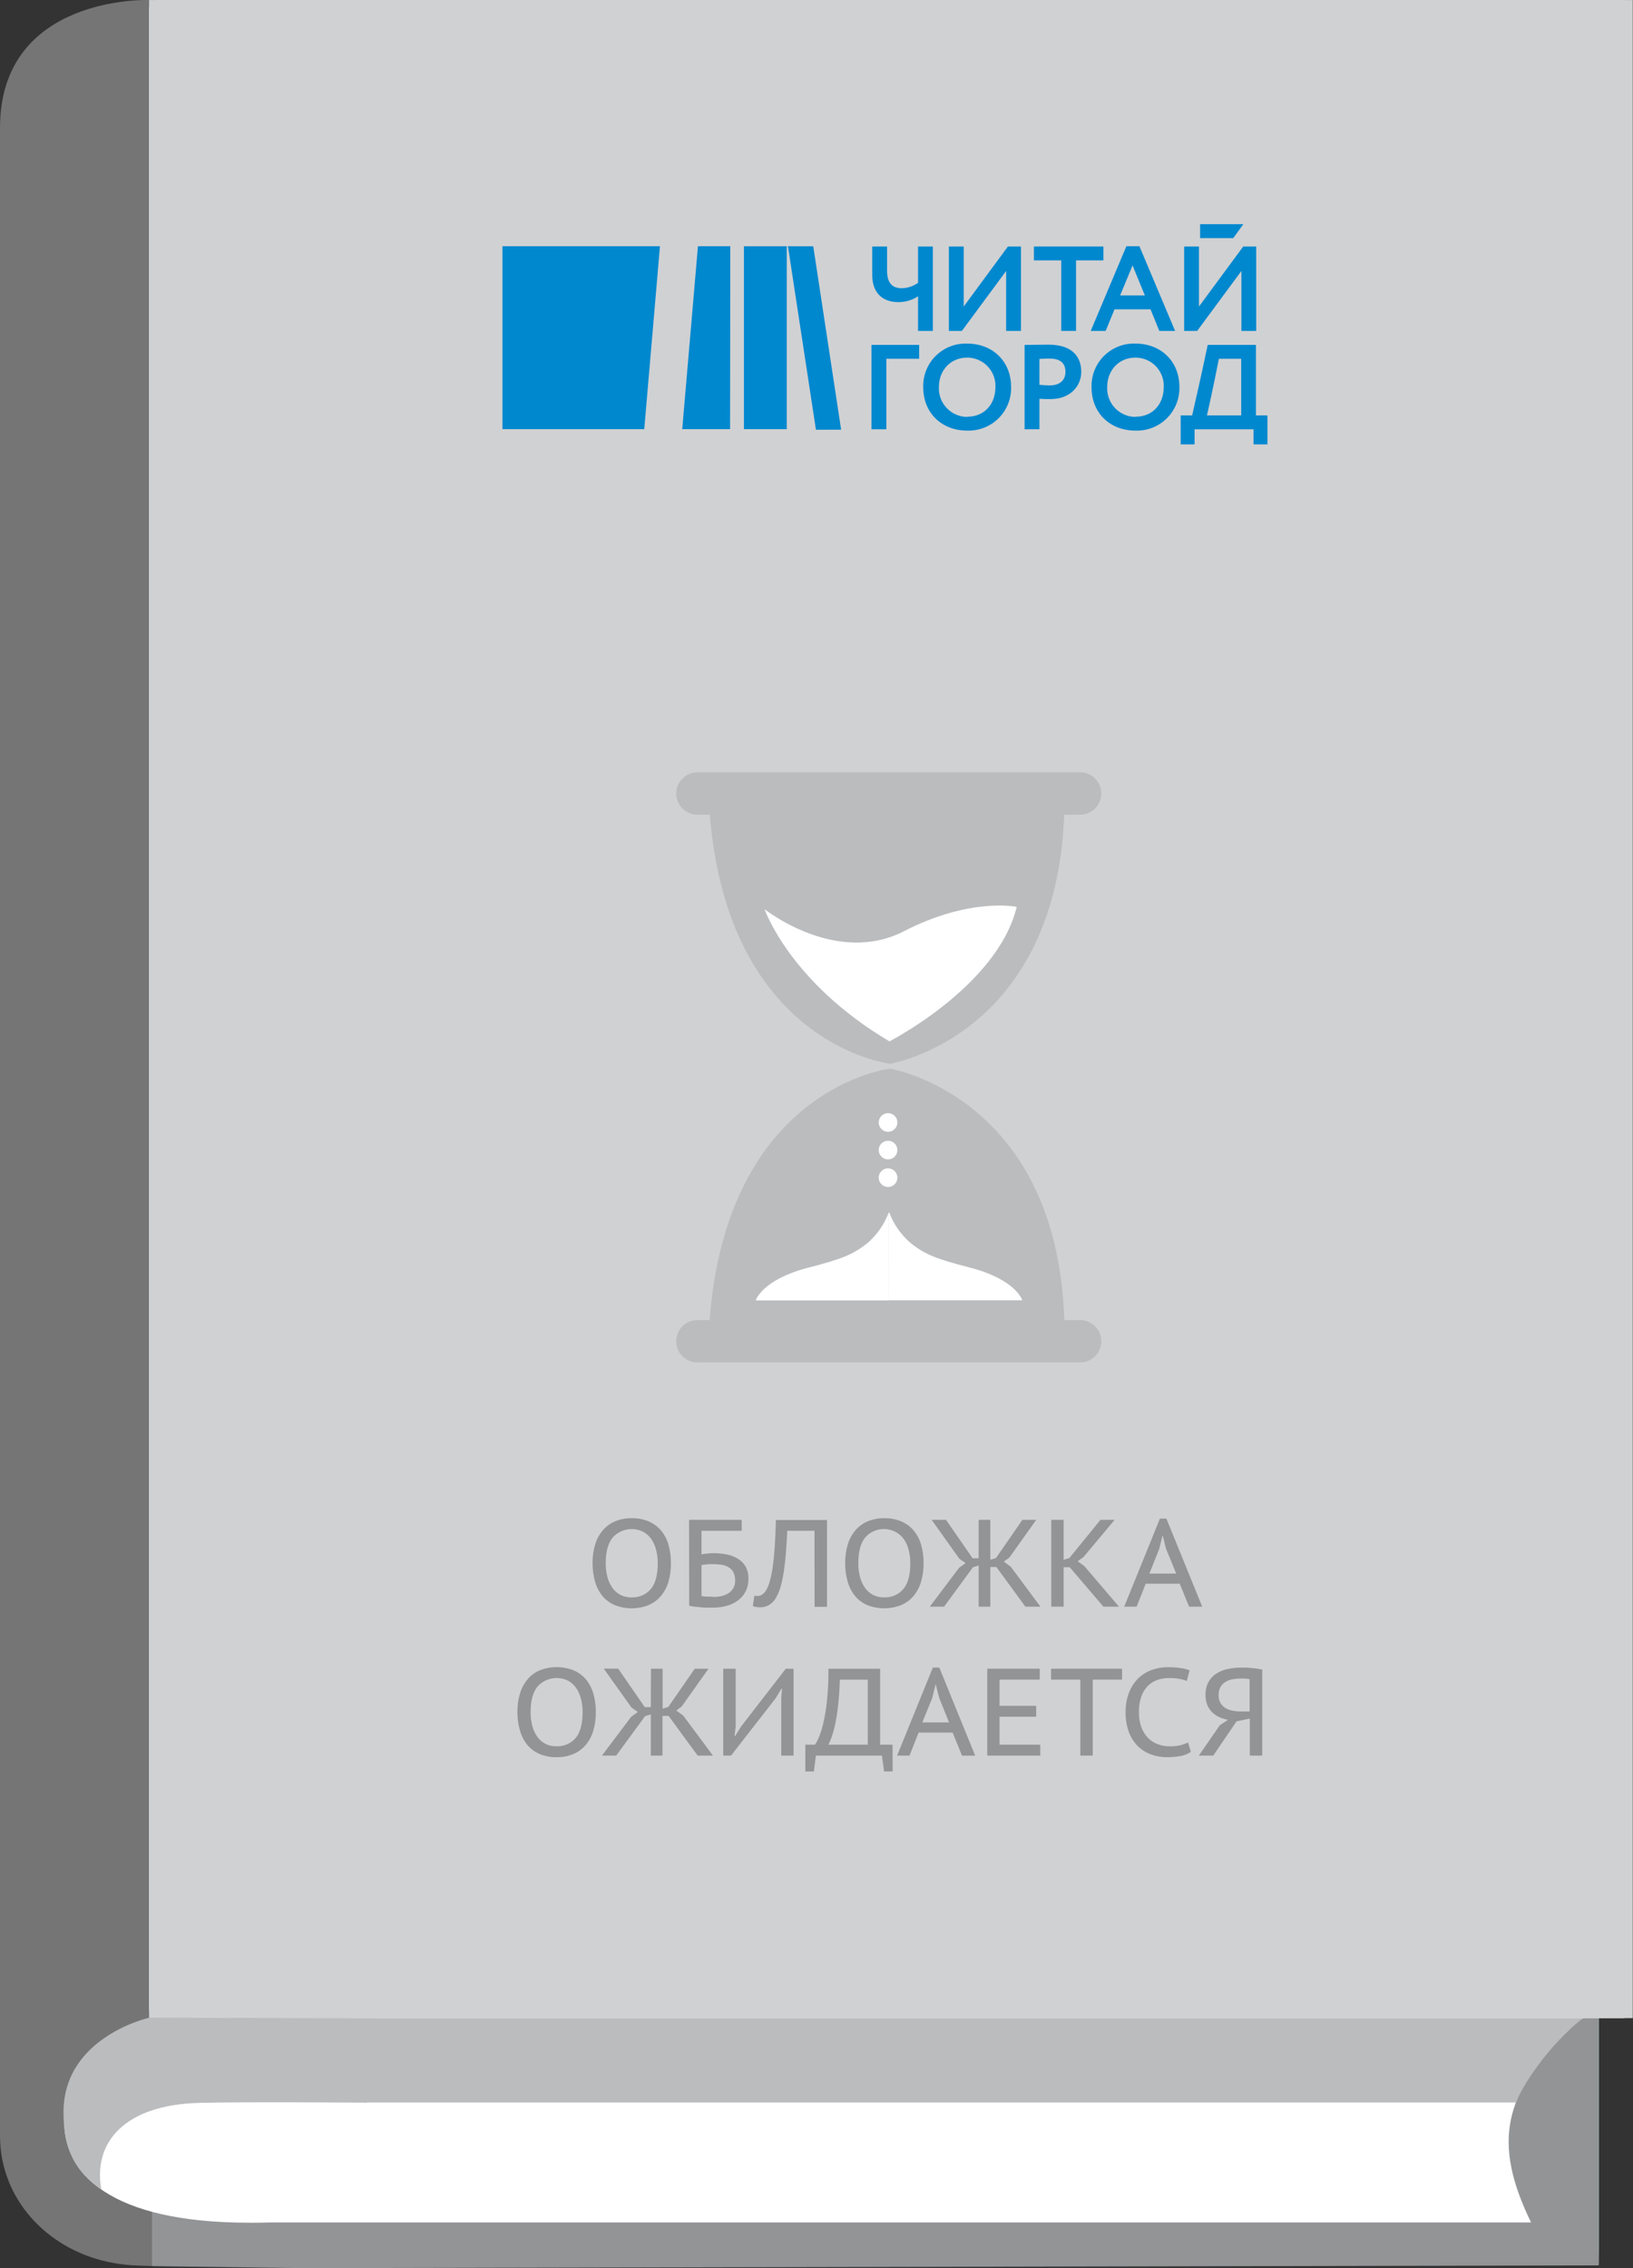 <svg width="144" height="200" viewBox="0 0 144 200" fill="none" xmlns="http://www.w3.org/2000/svg">
<rect x="0" y="0" width="144" height="200" fill="#333333" stroke="none"/>
<g clip-path="url(#clip0_1:1369)">
<path d="M140.227 21.809H9.844C9.42 21.809 9.076 22.153 9.076 22.577V198.674C9.076 199.098 9.42 199.441 9.844 199.441H140.227C140.651 199.441 140.995 199.098 140.995 198.674V22.577C140.995 22.153 140.651 21.809 140.227 21.809Z" fill="#3CB0C3"/>
<path d="M13.419 177.851H140.899C140.912 177.851 140.924 177.853 140.936 177.858C140.948 177.862 140.959 177.869 140.968 177.878C140.977 177.887 140.984 177.898 140.989 177.91C140.993 177.922 140.995 177.935 140.995 177.947V199.668C140.995 199.68 140.992 199.692 140.988 199.704C140.983 199.715 140.976 199.726 140.967 199.734C140.958 199.743 140.947 199.75 140.935 199.754C140.924 199.759 140.911 199.761 140.899 199.76L26.642 200L13.477 199.825C13.422 199.825 13.326 199.716 13.326 199.664V177.947C13.326 177.935 13.328 177.922 13.332 177.911C13.337 177.899 13.344 177.889 13.352 177.88C13.361 177.871 13.371 177.864 13.383 177.859C13.394 177.854 13.406 177.851 13.419 177.851Z" fill="#929496"/>
<path d="M137.711 22.073H8.264C7.906 22.073 7.616 22.363 7.616 22.721V171.473C7.616 171.83 7.906 172.12 8.264 172.12H137.711C138.069 172.12 138.359 171.83 138.359 171.473V22.721C138.359 22.363 138.069 22.073 137.711 22.073Z" fill="white"/>
<path d="M9.71 23.866C9.614 23.867 9.519 23.888 9.431 23.926C9.342 23.964 9.263 24.019 9.196 24.088C9.129 24.157 9.076 24.239 9.041 24.328C9.006 24.418 8.989 24.514 8.99 24.61V195.229C8.989 195.325 9.007 195.42 9.042 195.509C9.077 195.598 9.13 195.679 9.197 195.748C9.264 195.817 9.343 195.872 9.432 195.91C9.52 195.948 9.614 195.968 9.71 195.969H135.01C131.583 188.939 132.553 184.514 138.438 178.917L138.356 24.61C138.358 24.514 138.34 24.418 138.305 24.328C138.27 24.239 138.217 24.157 138.15 24.088C138.084 24.019 138.004 23.964 137.915 23.926C137.827 23.888 137.732 23.867 137.636 23.866H9.71Z" fill="white"/>
<path d="M8.99 175.181V185.392H133.674C134.483 183.363 137.262 179.603 139.758 177.851L138.356 175.178L8.99 175.181Z" fill="#BBBCBE"/>
<path d="M13.117 7.52672e-06C19.345 7.52672e-06 22.55 5.093 22.55 11.311V188.309C22.55 194.537 19.773 199.822 13.546 199.822C13.546 199.822 11.983 199.77 11.51 199.736C10.818 199.685 10.131 199.584 9.453 199.434C4.151 198.262 2.41187e-05 193.923 2.41187e-05 188.316V11.311C-0.021 -0.456 13.117 7.52672e-06 13.117 7.52672e-06Z" fill="#757575"/>
<path d="M13.405 199.798V194.838L21.857 195.126L22.21 199.87" fill="#929496"/>
<path d="M19.239 177.512C19.239 177.512 32.534 181.7 32.534 186.866C32.534 192.031 30.327 195.849 22.985 195.983C10.591 196.213 5.659 192.213 5.659 187.034C5.659 181.855 19.239 177.512 19.239 177.512Z" fill="white"/>
<path d="M143.11 0.003H13.916C13.492 0.003 13.148 0.347 13.148 0.771V177.186C13.148 177.61 13.492 177.954 13.916 177.954H143.11C143.534 177.954 143.878 177.61 143.878 177.186V0.771C143.878 0.347 143.534 0.003 143.11 0.003Z" fill="#EEEEEE"/>
<path d="M143.984 0.003H13.148V177.954H143.984V0.003Z" fill="#D0D1D3"/>
<path d="M32.682 177.968C30.625 177.968 13.175 177.913 13.175 177.913C13.175 177.913 5.659 179.575 5.601 186.173C5.573 189.471 6.629 191.51 8.929 193.059C8.192 188.857 11.037 185.604 17.539 185.43C21.237 185.32 32.339 185.409 32.339 185.409C31.232 180.837 39.142 177.968 32.682 177.968Z" fill="#BBBCBE"/>
<path d="M69.483 21.713L71.951 37.895L74.172 37.888L71.714 21.717L69.483 21.713Z" fill="#0088CF"/>
<path d="M69.377 21.713H65.6V37.843H69.377V21.713Z" fill="#0088CF"/>
<path d="M58.196 21.71H44.308V37.843H56.811L58.196 21.71Z" fill="#0088CF"/>
<path d="M60.16 37.843H64.379L64.397 21.713H61.545L60.16 37.843Z" fill="#0088CF"/>
<path d="M82.261 29.179H80.955V26.125C80.43 26.474 79.81 26.653 79.18 26.639C78.052 26.639 76.914 26.032 76.914 24.239V21.737H78.223V23.883C78.223 25.076 78.796 25.415 79.529 25.415C80.042 25.404 80.54 25.236 80.955 24.935V21.737H82.261V29.179Z" fill="#0088CF"/>
<path d="M83.673 29.179V21.737H84.982V27.029L88.879 21.737H90.031V29.179H88.722V23.893L84.821 29.179H83.673Z" fill="#0088CF"/>
<path d="M91.169 21.737H97.301V22.958H94.888V29.179H93.582V22.958H91.169V21.737Z" fill="#0088CF"/>
<path d="M99.326 21.713H100.475L103.621 29.179H102.23L101.455 27.276H98.278L97.5 29.179H96.183L99.326 21.713ZM98.775 26.049H100.955L99.871 23.403L98.775 26.049Z" fill="#0088CF"/>
<path d="M104.42 29.179V21.737H105.726V27.029L109.63 21.737H110.774V29.179H109.469V23.893L105.568 29.179H104.42Z" fill="#0088CF"/>
<path d="M76.849 30.413H81.051V31.636H78.158V37.854H76.849V30.413Z" fill="#0088CF"/>
<path d="M109.64 19.767H105.828V20.997H108.752L109.64 19.767Z" fill="#0088CF"/>
<path d="M85.28 30.296C87.491 30.296 89.16 31.818 89.16 34.131C89.173 34.642 89.081 35.151 88.89 35.625C88.698 36.099 88.412 36.529 88.049 36.888C87.686 37.248 87.253 37.529 86.776 37.715C86.3 37.901 85.791 37.988 85.28 37.97C83.07 37.97 81.411 36.448 81.411 34.131C81.397 33.621 81.489 33.114 81.679 32.64C81.869 32.166 82.154 31.736 82.516 31.377C82.879 31.018 83.311 30.737 83.787 30.551C84.262 30.365 84.77 30.278 85.28 30.296ZM85.28 36.747C86.843 36.747 87.779 35.598 87.779 34.131C87.794 33.795 87.74 33.458 87.621 33.143C87.502 32.828 87.32 32.54 87.087 32.297C86.853 32.054 86.572 31.861 86.262 31.73C85.951 31.598 85.618 31.532 85.28 31.533C83.855 31.533 82.792 32.61 82.792 34.148C82.779 34.485 82.833 34.821 82.952 35.136C83.07 35.45 83.251 35.738 83.483 35.982C83.715 36.226 83.994 36.421 84.303 36.555C84.611 36.689 84.944 36.76 85.28 36.764" fill="#0088CF"/>
<path d="M90.35 37.854V30.413C90.764 30.413 91.944 30.392 92.465 30.392C94.655 30.392 95.347 31.561 95.347 32.791C95.347 34.022 94.401 35.191 92.626 35.191C92.403 35.191 91.978 35.191 91.659 35.16V37.85L90.35 37.854ZM91.659 31.636V33.933C91.968 33.963 92.283 33.984 92.581 33.984C93.359 33.984 93.952 33.61 93.952 32.781C93.952 32.006 93.472 31.622 92.581 31.622C92.314 31.622 91.995 31.622 91.645 31.646" fill="#0088CF"/>
<path d="M100.122 30.296C102.332 30.296 104.002 31.818 104.002 34.131C104.014 34.642 103.922 35.151 103.731 35.625C103.54 36.099 103.254 36.529 102.89 36.888C102.527 37.248 102.094 37.529 101.618 37.715C101.142 37.901 100.633 37.988 100.122 37.97C97.907 37.97 96.252 36.448 96.252 34.131C96.239 33.621 96.33 33.114 96.52 32.64C96.71 32.166 96.995 31.736 97.358 31.377C97.72 31.018 98.153 30.737 98.628 30.551C99.103 30.365 99.612 30.278 100.122 30.296ZM100.122 36.747C101.685 36.747 102.62 35.598 102.62 34.131C102.635 33.795 102.582 33.458 102.462 33.143C102.343 32.828 102.162 32.54 101.928 32.297C101.694 32.054 101.414 31.861 101.103 31.73C100.793 31.598 100.459 31.532 100.122 31.533C98.696 31.533 97.633 32.61 97.633 34.148C97.62 34.485 97.674 34.821 97.792 35.136C97.911 35.451 98.091 35.739 98.323 35.983C98.556 36.227 98.834 36.422 99.143 36.556C99.452 36.69 99.785 36.761 100.122 36.764" fill="#0088CF"/>
<path d="M104.115 36.63H105.126C105.979 32.928 106.497 30.413 106.497 30.413H110.75V36.63H111.762V39.184H110.538V37.854H105.338V39.184H104.115V36.63ZM106.432 36.63H109.451V31.636H107.484C107.484 31.636 107.018 34.035 106.432 36.63Z" fill="#0088CF"/>
<path d="M95.244 68.102H61.5C60.468 68.102 59.632 68.938 59.632 69.97C59.632 71.001 60.468 71.838 61.5 71.838H95.244C96.276 71.838 97.112 71.001 97.112 69.97C97.112 68.938 96.276 68.102 95.244 68.102Z" fill="#BBBCBE"/>
<path d="M95.244 116.402H61.5C60.468 116.402 59.632 117.239 59.632 118.27C59.632 119.302 60.468 120.138 61.5 120.138H95.244C96.276 120.138 97.112 119.302 97.112 118.27C97.112 117.239 96.276 116.402 95.244 116.402Z" fill="#BBBCBE"/>
<path d="M93.86 71.433C93.297 91.382 78.49 93.798 78.49 93.798C78.49 93.798 64.057 92.156 62.559 71.433" fill="#BBBCBE"/>
<path d="M93.86 116.594C93.297 96.656 78.49 94.233 78.49 94.233C78.49 94.233 64.057 95.875 62.559 116.594" fill="#BBBCBE"/>
<path d="M78.309 99.799C78.763 99.799 79.132 99.431 79.132 98.977C79.132 98.523 78.763 98.154 78.309 98.154C77.855 98.154 77.486 98.523 77.486 98.977C77.486 99.431 77.855 99.799 78.309 99.799Z" fill="white"/>
<path d="M78.309 102.233C78.763 102.233 79.132 101.865 79.132 101.41C79.132 100.956 78.763 100.588 78.309 100.588C77.855 100.588 77.486 100.956 77.486 101.41C77.486 101.865 77.855 102.233 78.309 102.233Z" fill="white"/>
<path d="M78.309 104.667C78.763 104.667 79.132 104.298 79.132 103.844C79.132 103.39 78.763 103.021 78.309 103.021C77.855 103.021 77.486 103.39 77.486 103.844C77.486 104.298 77.855 104.667 78.309 104.667Z" fill="white"/>
<path d="M67.42 80.17C67.42 80.17 69.644 86.627 78.432 91.824C78.432 91.824 87.961 86.953 89.657 79.964C89.657 79.964 85.561 79.101 79.718 82.11C73.726 85.198 67.42 80.17 67.42 80.17Z" fill="white"/>
<path d="M78.388 114.668H66.638C66.638 114.668 67.18 112.834 71.293 111.775C74.203 111.028 75.245 110.61 76.479 109.623C77.338 108.887 77.994 107.943 78.384 106.881L78.388 114.668Z" fill="white"/>
<path d="M78.381 114.654H90.144C90.144 114.654 89.613 112.821 85.486 111.762C82.576 111.018 81.534 110.6 80.3 109.609C79.441 108.873 78.785 107.929 78.395 106.867L78.381 114.654Z" fill="white"/>
<path d="M52.253 137.845C52.244 137.276 52.324 136.71 52.489 136.166C52.627 135.706 52.861 135.281 53.175 134.918C53.471 134.578 53.842 134.312 54.258 134.14C54.718 133.955 55.212 133.864 55.708 133.873C56.228 133.861 56.744 133.96 57.223 134.164C57.642 134.346 58.012 134.623 58.306 134.973C58.604 135.341 58.823 135.767 58.95 136.224C59.096 136.752 59.168 137.297 59.163 137.845C59.17 138.414 59.092 138.98 58.93 139.525C58.79 139.984 58.557 140.408 58.244 140.772C57.946 141.11 57.574 141.375 57.158 141.547C56.2 141.915 55.138 141.908 54.186 141.526C53.77 141.345 53.402 141.068 53.113 140.717C52.817 140.347 52.599 139.92 52.472 139.463C52.324 138.937 52.25 138.392 52.253 137.845ZM53.411 137.845C53.41 138.237 53.456 138.627 53.548 139.007C53.63 139.348 53.772 139.672 53.967 139.963C54.147 140.234 54.391 140.458 54.676 140.615C54.992 140.783 55.346 140.865 55.704 140.854C56.021 140.868 56.337 140.81 56.628 140.683C56.919 140.557 57.178 140.366 57.384 140.124C57.795 139.642 58.001 138.883 58.001 137.845C58.003 137.457 57.957 137.07 57.864 136.693C57.781 136.351 57.64 136.025 57.446 135.73C57.262 135.46 57.018 135.235 56.733 135.076C56.291 134.85 55.787 134.777 55.299 134.866C54.811 134.955 54.365 135.202 54.032 135.569C53.62 136.073 53.411 136.824 53.411 137.845Z" fill="#929496"/>
<path d="M60.763 134.017H65.404V134.98H61.86V137.057C61.99 137.036 62.152 137.012 62.347 136.992C62.537 136.97 62.728 136.959 62.919 136.957C63.31 136.956 63.701 136.993 64.085 137.067C64.429 137.132 64.759 137.259 65.058 137.441C65.34 137.609 65.576 137.844 65.744 138.126C65.921 138.462 66.008 138.839 65.994 139.22C66.004 139.613 65.916 140.003 65.737 140.354C65.57 140.664 65.336 140.932 65.051 141.139C64.752 141.355 64.415 141.513 64.057 141.605C63.668 141.709 63.267 141.761 62.864 141.759H62.398C62.22 141.759 62.038 141.759 61.846 141.732C61.655 141.705 61.469 141.701 61.284 141.677C61.113 141.658 60.942 141.629 60.774 141.591L60.763 134.017ZM62.984 140.81C63.222 140.812 63.46 140.783 63.691 140.724C63.9 140.671 64.098 140.582 64.277 140.46C64.452 140.34 64.594 140.178 64.689 139.989C64.785 139.8 64.832 139.589 64.825 139.377C64.837 139.114 64.78 138.851 64.66 138.616C64.555 138.431 64.401 138.278 64.215 138.174C64.015 138.067 63.796 137.997 63.571 137.968C63.318 137.936 63.064 137.92 62.81 137.921H62.563L62.285 137.944C62.199 137.95 62.113 137.96 62.028 137.975L61.86 138.01V140.735C61.928 140.751 61.997 140.762 62.066 140.769L62.35 140.789C62.453 140.789 62.559 140.789 62.669 140.789L62.984 140.81Z" fill="#929496"/>
<path d="M71.824 134.98H69.425C69.391 135.699 69.346 136.351 69.301 136.947C69.257 137.543 69.192 138.071 69.12 138.551C69.058 138.976 68.973 139.397 68.863 139.813C68.776 140.143 68.653 140.462 68.496 140.765C68.35 141.069 68.122 141.327 67.838 141.509C67.605 141.652 67.337 141.728 67.063 141.728C66.937 141.73 66.811 141.721 66.686 141.701C66.583 141.683 66.482 141.655 66.385 141.619L66.525 140.7C66.611 140.722 66.7 140.733 66.789 140.735C66.88 140.734 66.971 140.716 67.056 140.683C67.156 140.648 67.247 140.592 67.324 140.519C67.426 140.426 67.511 140.317 67.577 140.196C67.707 139.954 67.81 139.697 67.882 139.432C67.994 139.029 68.079 138.619 68.136 138.205C68.208 137.711 68.266 137.118 68.314 136.43C68.362 135.741 68.397 134.935 68.421 134.03H72.928V141.687H71.831L71.824 134.98Z" fill="#929496"/>
<path d="M74.528 137.845C74.52 137.276 74.6 136.71 74.765 136.166C74.903 135.706 75.137 135.281 75.45 134.918C75.748 134.58 76.118 134.314 76.533 134.14C76.994 133.956 77.487 133.865 77.983 133.873C78.503 133.861 79.02 133.96 79.498 134.164C79.918 134.345 80.289 134.622 80.581 134.973C80.88 135.341 81.101 135.767 81.229 136.224C81.375 136.752 81.447 137.297 81.442 137.845C81.45 138.414 81.37 138.98 81.205 139.525C81.067 139.984 80.834 140.409 80.52 140.772C80.221 141.111 79.848 141.376 79.43 141.547C78.473 141.915 77.413 141.907 76.461 141.526C76.045 141.345 75.677 141.068 75.389 140.717C75.092 140.347 74.874 139.92 74.748 139.463C74.599 138.937 74.525 138.392 74.528 137.845ZM75.687 137.845C75.684 138.237 75.73 138.627 75.824 139.007C75.906 139.347 76.046 139.671 76.239 139.963C76.427 140.248 76.686 140.479 76.99 140.635C77.293 140.791 77.632 140.866 77.973 140.854C78.29 140.869 78.606 140.811 78.897 140.684C79.189 140.558 79.447 140.366 79.653 140.124C80.066 139.642 80.273 138.883 80.273 137.845C80.274 137.457 80.228 137.07 80.136 136.693C80.054 136.352 79.913 136.029 79.718 135.737C79.525 135.469 79.275 135.248 78.985 135.09C78.695 134.932 78.373 134.842 78.043 134.827C77.713 134.811 77.384 134.871 77.081 135C76.777 135.13 76.507 135.327 76.29 135.576C75.888 136.067 75.687 136.824 75.687 137.845Z" fill="#929496"/>
<path d="M86.299 134.017H87.327V137.54L87.827 137.386L90.158 134.017H91.375L89.01 137.341L88.516 137.701L89.13 138.15L91.745 141.674H90.422L87.862 138.174H87.327V141.674H86.299V138.04L85.798 138.195L83.248 141.674H81.99L84.571 138.246L85.15 137.831L84.595 137.444L82.155 134.017H83.423L85.764 137.406H86.299V134.017Z" fill="#929496"/>
<path d="M94.329 138.195H93.794V141.674H92.701V134.017H93.794V137.54L94.298 137.386L97.04 134.017H98.288L95.546 137.297L95.032 137.67L95.632 138.109L98.675 141.674H97.304L94.329 138.195Z" fill="#929496"/>
<path d="M104.032 139.651H101.03L100.228 141.674H99.135L102.284 133.907H102.853L106.014 141.674H104.855L104.032 139.651ZM101.356 138.753H103.717L102.826 136.577L102.531 135.405H102.511L102.219 136.597L101.356 138.753Z" fill="#929496"/>
<path d="M45.627 150.973C45.619 150.404 45.699 149.837 45.864 149.293C46.005 148.835 46.238 148.41 46.549 148.045C46.845 147.706 47.216 147.44 47.633 147.271C48.589 146.909 49.646 146.916 50.597 147.291C51.016 147.474 51.387 147.75 51.681 148.1C51.98 148.469 52.199 148.896 52.325 149.355C52.474 149.881 52.547 150.426 52.541 150.973C52.55 151.541 52.47 152.108 52.304 152.652C52.166 153.112 51.933 153.537 51.619 153.9C51.321 154.239 50.949 154.505 50.532 154.678C50.071 154.862 49.579 154.953 49.082 154.945C48.56 154.958 48.041 154.858 47.561 154.654C47.145 154.472 46.777 154.195 46.488 153.845C46.192 153.476 45.975 153.05 45.85 152.594C45.699 152.067 45.624 151.521 45.627 150.973ZM46.789 150.973C46.786 151.364 46.832 151.754 46.926 152.134C47.007 152.475 47.147 152.799 47.341 153.091C47.521 153.363 47.764 153.586 48.051 153.742C48.367 153.91 48.721 153.993 49.079 153.982C49.396 153.996 49.711 153.938 50.002 153.812C50.293 153.686 50.552 153.496 50.758 153.255C51.17 152.769 51.375 152.008 51.375 150.973C51.378 150.584 51.332 150.198 51.238 149.821C51.157 149.481 51.017 149.159 50.824 148.868C50.643 148.595 50.4 148.37 50.114 148.21C49.672 147.984 49.167 147.911 48.678 148C48.19 148.089 47.744 148.336 47.41 148.704C46.995 149.197 46.789 149.951 46.789 150.973Z" fill="#929496"/>
<path d="M57.401 147.144H58.429V150.668L58.933 150.513L61.264 147.144H62.477L60.115 150.469L59.639 150.832L60.253 151.281L62.868 154.805H61.524L58.953 151.302H58.419V154.805H57.391V151.171L56.887 151.322L54.337 154.805H53.079L55.663 151.377L56.242 150.959L55.684 150.565L53.243 147.137H54.511L56.856 150.53H57.391L57.401 147.144Z" fill="#929496"/>
<path d="M68.893 149.739L68.959 148.895H68.914L68.39 149.759L64.462 154.805H63.776V147.144H64.87V152.244L64.773 153.074H64.828L65.373 152.21L69.291 147.144H69.977V154.805H68.893V149.739Z" fill="#929496"/>
<path d="M78.713 156.203H77.959L77.771 154.805H71.944L71.769 156.203H71.015V153.841H71.869C71.986 153.666 72.087 153.48 72.17 153.286C72.34 152.887 72.476 152.474 72.575 152.052C72.731 151.387 72.846 150.713 72.917 150.033C73.021 149.074 73.065 148.109 73.051 147.144H77.613V153.841H78.707L78.713 156.203ZM76.523 153.841V148.107H74.062C74.035 148.882 73.987 149.571 73.925 150.181C73.863 150.791 73.788 151.329 73.695 151.795C73.621 152.203 73.519 152.604 73.39 152.998C73.3 153.289 73.186 153.571 73.048 153.841H76.523Z" fill="#929496"/>
<path d="M84.005 152.779H81.003L80.204 154.805H79.108L82.261 147.041H82.83L85.993 154.811H84.832L84.005 152.779ZM81.329 151.881H83.69L82.813 149.704L82.521 148.536H82.497L82.206 149.725L81.329 151.881Z" fill="#929496"/>
<path d="M87.059 147.144H91.686V148.107H88.142V150.417H91.371V151.377H88.142V153.841H91.731V154.805H87.059V147.144Z" fill="#929496"/>
<path d="M98.943 148.107H96.358V154.805H95.265V148.107H92.684V147.144H98.943V148.107Z" fill="#929496"/>
<path d="M105.013 154.475C104.738 154.665 104.424 154.791 104.094 154.842C103.704 154.913 103.308 154.947 102.912 154.945C102.437 154.947 101.965 154.867 101.517 154.709C101.081 154.555 100.684 154.31 100.351 153.989C100.001 153.637 99.729 153.216 99.553 152.751C99.345 152.182 99.245 151.579 99.258 150.973C99.246 150.347 99.362 149.725 99.601 149.146C99.794 148.68 100.085 148.26 100.454 147.915C100.796 147.606 101.199 147.373 101.637 147.23C102.056 147.086 102.496 147.012 102.939 147.01C103.334 147.004 103.728 147.029 104.118 147.086C104.383 147.126 104.644 147.192 104.896 147.281L104.656 148.224C104.136 148.027 103.58 147.941 103.025 147.97C102.699 147.97 102.376 148.024 102.069 148.131C101.756 148.239 101.472 148.414 101.236 148.645C100.975 148.908 100.775 149.225 100.65 149.574C100.495 150.026 100.422 150.502 100.434 150.979C100.425 151.424 100.495 151.868 100.639 152.289C100.764 152.638 100.96 152.958 101.215 153.228C101.457 153.48 101.752 153.674 102.079 153.797C102.427 153.929 102.797 153.994 103.169 153.989C103.481 153.995 103.793 153.961 104.098 153.889C104.331 153.836 104.555 153.752 104.766 153.639L105.013 154.475Z" fill="#929496"/>
<path d="M111.306 154.805H110.209V151.542L109.04 151.785L106.984 154.805H105.715L107.563 152.131L108.286 151.651C108.014 151.604 107.749 151.521 107.498 151.404C107.263 151.295 107.05 151.145 106.867 150.962C106.688 150.777 106.547 150.558 106.452 150.318C106.349 150.041 106.299 149.746 106.305 149.451C106.293 149.061 106.38 148.674 106.559 148.326C106.72 148.024 106.956 147.768 107.244 147.583C107.552 147.385 107.893 147.245 108.252 147.171C108.659 147.086 109.073 147.043 109.489 147.045C109.757 147.045 110.055 147.045 110.38 147.086C110.692 147.107 111.001 147.153 111.306 147.223V154.805ZM109.424 148.008C109.178 148.008 108.933 148.03 108.691 148.073C108.472 148.112 108.262 148.189 108.07 148.302C107.885 148.412 107.732 148.568 107.625 148.755C107.507 148.972 107.45 149.217 107.46 149.464C107.451 149.702 107.504 149.939 107.614 150.15C107.715 150.332 107.86 150.485 108.036 150.596C108.229 150.711 108.44 150.794 108.66 150.839C108.91 150.889 109.165 150.915 109.421 150.914H110.195V148.069C110.083 148.04 109.968 148.023 109.852 148.018C109.767 148.011 109.613 148.008 109.424 148.008Z" fill="#929496"/>
</g>
<defs>
<clipPath id="clip0_1:1369">
<rect width="143.98" height="200" fill="white"/>
</clipPath>
</defs>
</svg>

